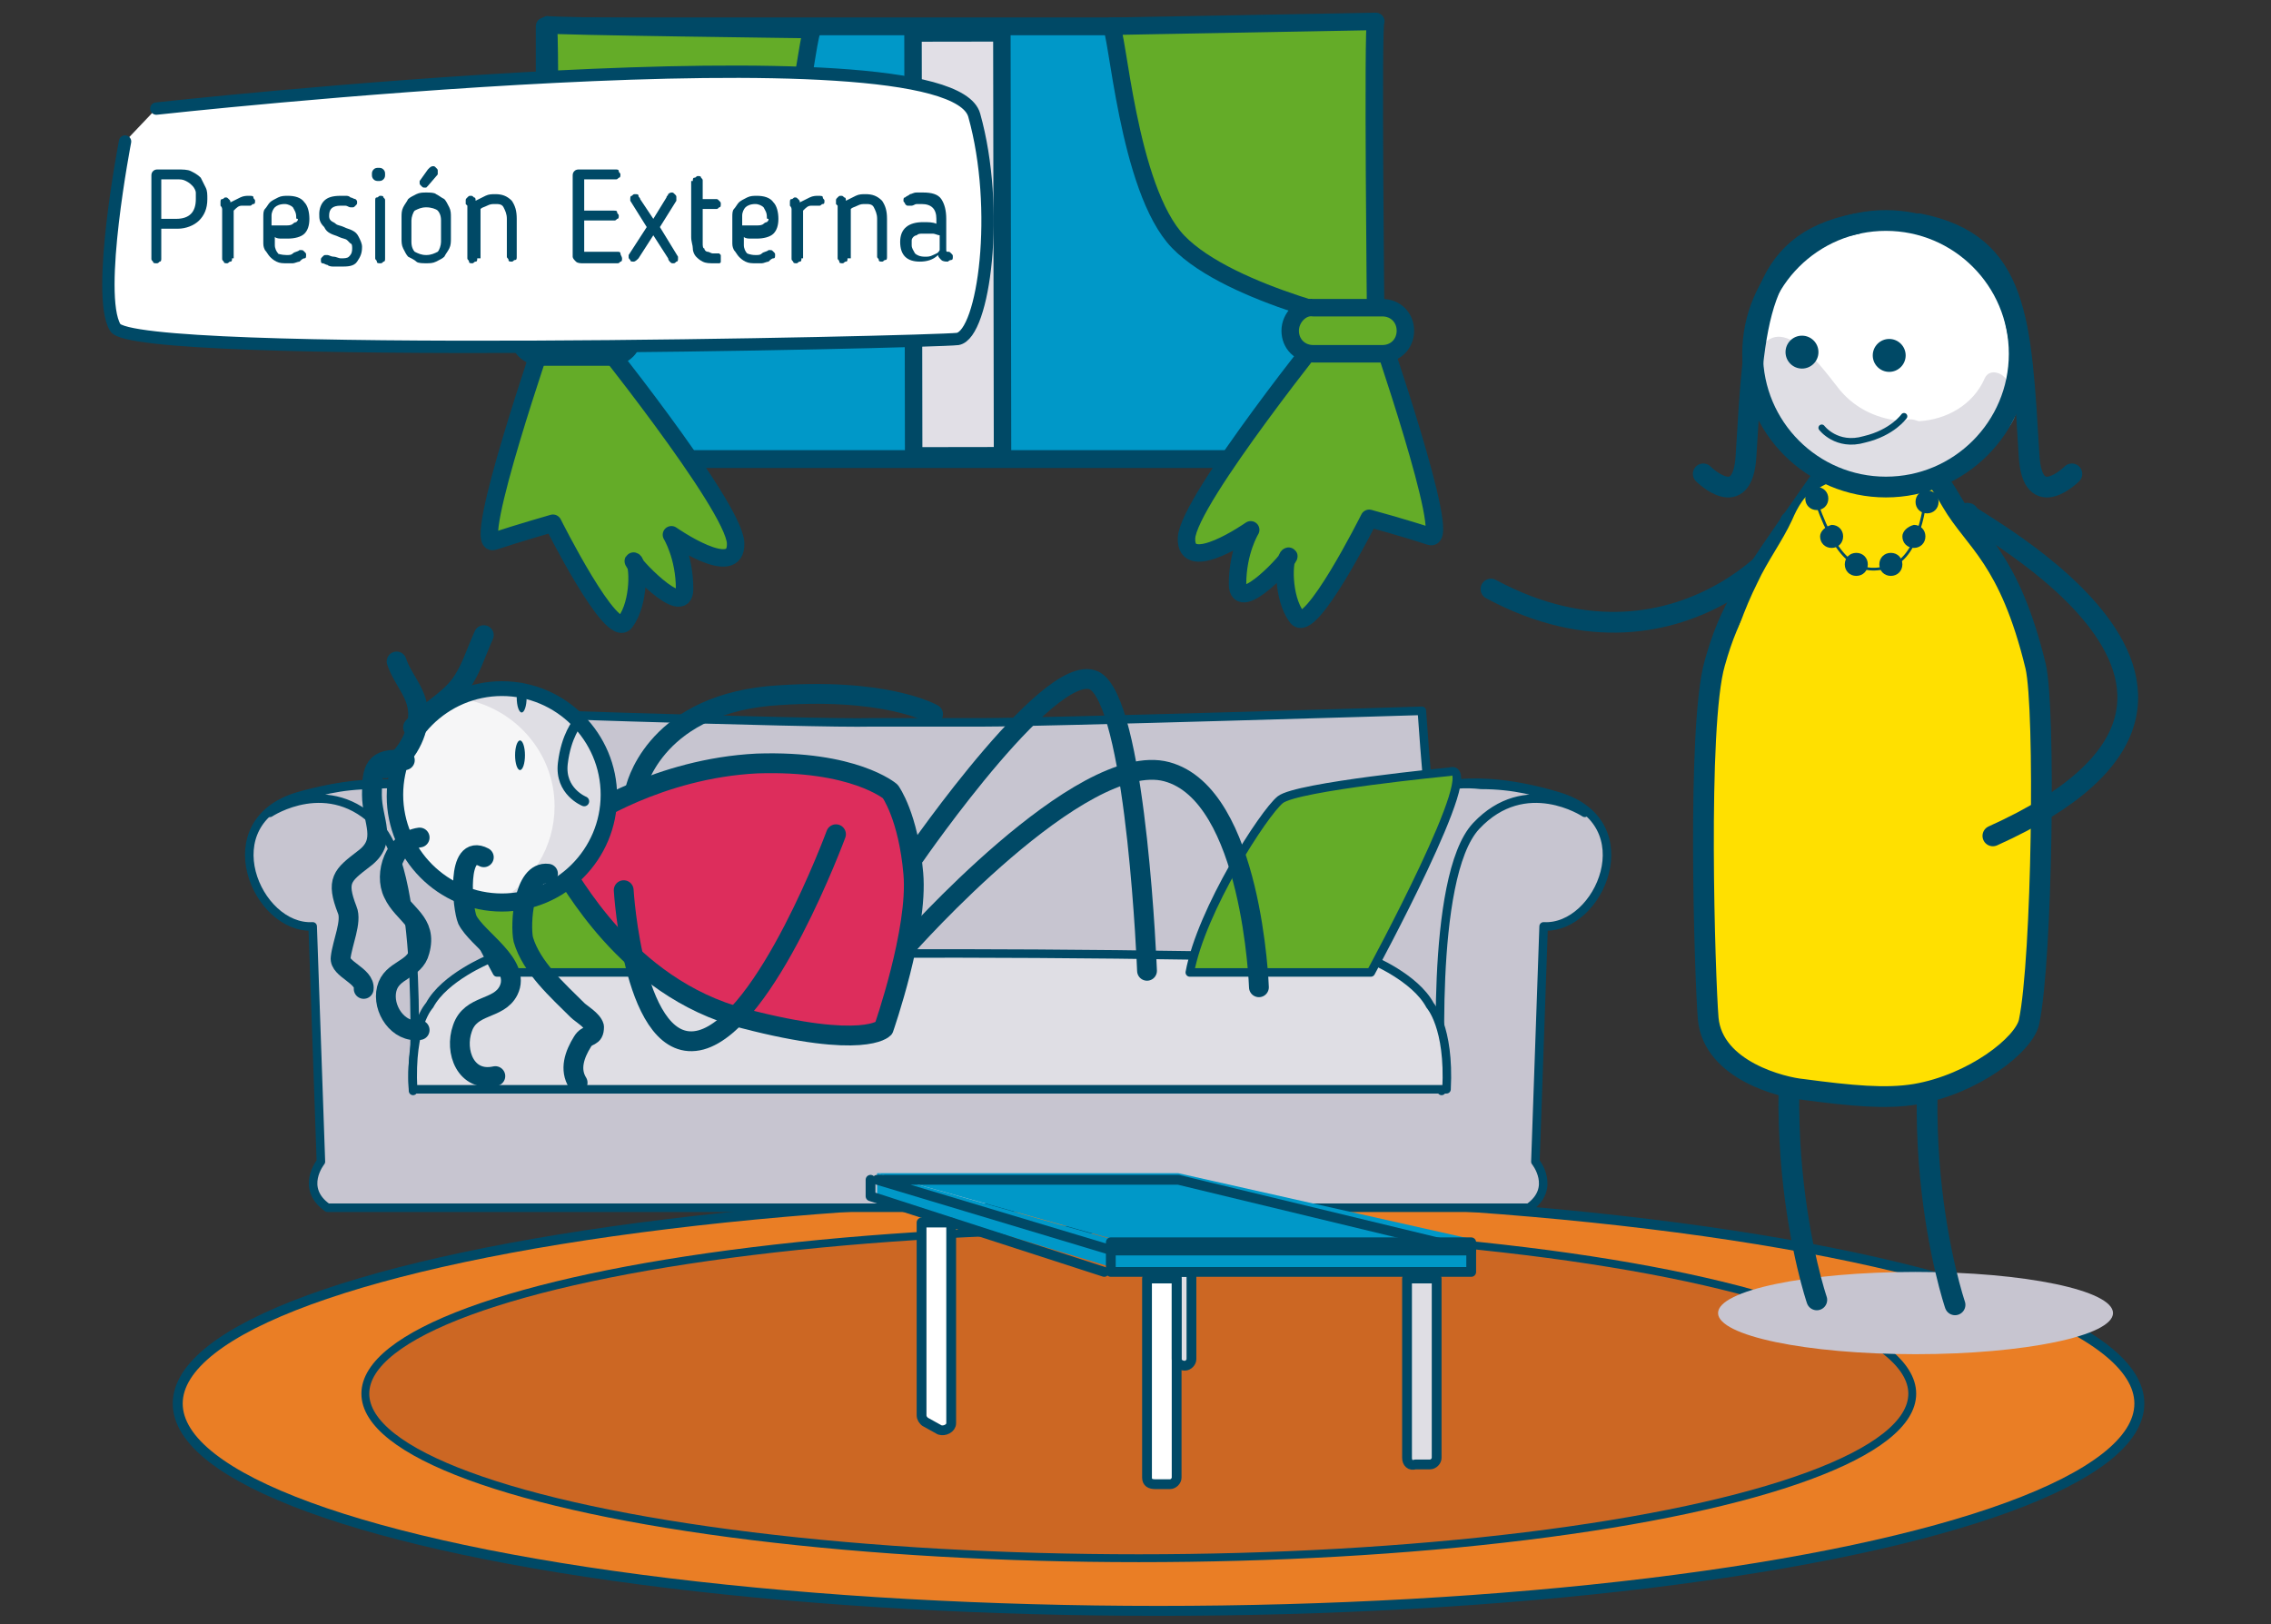 <?xml version="1.0" encoding="utf-8"?>
<!-- Generator: Adobe Illustrator 19.0.0, SVG Export Plug-In . SVG Version: 6.00 Build 0)  -->
<svg version="1.1" id="Capa_1" xmlns="http://www.w3.org/2000/svg" xmlns:xlink="http://www.w3.org/1999/xlink" x="0px" y="0px"
	 viewBox="-236 347.3 138 98.7" style="enable-background:new -236 347.3 138 98.7;" xml:space="preserve">
<rect x="-236" y="347.3" width="138" height="98.7" fill="#333333" stroke="none"/>
<style type="text/css">
	.st0{fill:#EA7E25;stroke:#004966;stroke-width:0.605;stroke-linecap:round;stroke-linejoin:round;stroke-miterlimit:10;}
	.st1{fill:#CC6723;stroke:#004966;stroke-width:0.478;stroke-linecap:round;stroke-linejoin:round;stroke-miterlimit:10;}
	.st2{fill:#0098C8;stroke:#004966;stroke-width:1.083;stroke-linecap:round;stroke-linejoin:round;stroke-miterlimit:10;}
	.st3{fill:#E1DFE6;stroke:#004966;stroke-width:1.061;stroke-linecap:round;stroke-linejoin:round;stroke-miterlimit:10;}
	.st4{fill:#64AC28;stroke:#004966;stroke-width:1.061;stroke-linecap:round;stroke-linejoin:round;stroke-miterlimit:10;}
	.st5{fill:#C7C5D0;stroke:#004966;stroke-width:0.518;stroke-linecap:round;stroke-linejoin:round;stroke-miterlimit:10;}
	.st6{fill:#DFDEE4;stroke:#004966;stroke-width:0.518;stroke-linecap:round;stroke-linejoin:round;stroke-miterlimit:10;}
	.st7{fill:#64AC28;stroke:#004966;stroke-width:0.518;stroke-linecap:round;stroke-linejoin:round;stroke-miterlimit:10;}
	.st8{fill:#DD2D5C;stroke:#004966;stroke-width:1.204;stroke-linecap:round;stroke-linejoin:round;stroke-miterlimit:10;}
	.st9{fill:#F6F6F7;}
	.st10{fill:#DFDEE4;}
	.st11{fill:#004966;}
	.st12{fill:none;stroke:#004966;stroke-width:1.204;stroke-linecap:round;stroke-linejoin:round;stroke-miterlimit:10;}
	.st13{fill:none;stroke:#004966;stroke-width:0.602;stroke-linecap:round;stroke-linejoin:round;stroke-miterlimit:10;}
	.st14{fill:#0098C8;}
	.st15{fill:#FFFFFF;}
	.st16{fill:none;stroke:#004966;stroke-width:0.595;stroke-linecap:round;stroke-linejoin:round;stroke-miterlimit:10;}
	.st17{fill:#C7C5D0;}
	.st18{fill:none;stroke:#004966;stroke-width:1.261;stroke-linecap:round;stroke-linejoin:round;stroke-miterlimit:10;}
	.st19{fill:#FFE000;}
	.st20{fill:none;stroke:#004966;stroke-width:0.167;stroke-linecap:round;stroke-linejoin:round;stroke-miterlimit:10;}
	.st21{fill:none;stroke:#004966;stroke-width:0.401;stroke-linecap:round;stroke-linejoin:round;stroke-miterlimit:10;}
	.st22{fill:#FFFFFF;stroke:#004966;stroke-width:0.75;stroke-linecap:round;stroke-miterlimit:10;}
	.st23{fill:none;}
	.st24{enable-background:new    ;}
</style>
<g>
	<ellipse class="st0" cx="-165.6" cy="432.6" rx="59.6" ry="12.6"/>
	<ellipse class="st1" cx="-166.8" cy="432" rx="47" ry="10"/>
	<g>
		<rect x="-202.9" y="348.9" class="st2" width="50.3" height="26.3"/>
		
			<rect x="-180.5" y="349.3" transform="matrix(1 -1.557133e-003 1.557133e-003 1 -0.564 -0.276)" class="st3" width="5.4" height="25.7"/>
		<g>
			<path class="st4" d="M-186.6,349.1c-0.4,0-1,9.9-4.1,13.1c-3.2,3.3-12,5.1-12,5.1s0.2-18.5,0-18.5
				C-202.9,348.9-186.2,349.1-186.6,349.1z"/>
			<path class="st4" d="M-202.8,367.4c0,0-4.6,13.3-3.2,12.8c1.5-0.5,3.6-1.1,3.6-1.1s3.6,7.2,4.4,6c0.9-1.2,0.8-3.6,0.5-3.7
				s3.1,3.6,3.1,1.7c0-2-0.8-3.3-0.8-3.3s4,2.8,3.9,0.5s-8.9-13.2-8.9-13.2L-202.8,367.4z"/>
			<path class="st4" d="M-197.5,367.6c0,0.8-0.6,1.4-1.4,1.4h-4.2c-0.8,0-1.4-0.6-1.4-1.4l0,0c0-0.8,0.6-1.4,1.4-1.4h4.2
				C-198.2,366.2-197.5,366.9-197.5,367.6L-197.5,367.6z"/>
		</g>
		<g>
			<path class="st4" d="M-168.5,348.9c0.4,0,1,9.9,4.1,13.1c3.2,3.3,12,5.1,12,5.1s-0.2-18.5,0-18.5
				C-152.1,348.6-168.9,348.9-168.5,348.9z"/>
			<path class="st4" d="M-152.3,367.1c0,0,4.6,13.3,3.2,12.8c-1.5-0.5-3.7-1.1-3.7-1.1s-3.6,7.2-4.4,6c-0.9-1.2-0.8-3.6-0.5-3.7
				s-3.1,3.7-3.1,1.7s0.8-3.3,0.8-3.3s-4,2.8-3.9,0.5s8.9-13.2,8.9-13.2L-152.3,367.1z"/>
			<path class="st4" d="M-157.6,367.4c0,0.8,0.6,1.4,1.4,1.4h4.2c0.8,0,1.4-0.6,1.4-1.4l0,0c0-0.8-0.6-1.4-1.4-1.4h-4.2
				C-156.9,365.9-157.6,366.6-157.6,367.4L-157.6,367.4z"/>
		</g>
	</g>
	<g>
		<g>
			<g>
				<path class="st5" d="M-175.9,420.7h32.8c1.7-1.2,0.4-2.8,0.4-2.8l0.5-14.3c3.4,0.2,6.2-6.3,0.9-7.9s-7.9-0.4-7.9-0.4
					c-0.1-0.5-0.4-4.8-0.4-4.8s-23,0.7-26.6,0.7c-2.7,0-6.8,0-6.8,0c-3.6,0.1-26.6-0.7-26.6-0.7s-0.3,4.3-0.4,4.8
					c0,0-2.6-1.1-7.9,0.4c-5.3,1.6-2.5,8.1,0.9,7.9l0.5,14.3c0,0-1.3,1.6,0.4,2.8h32.8H-175.9z"/>
				<path class="st5" d="M-149.3,395.4c0,0-3.9,0.8-3.7,10.3c0,0,5.1,1.5,4.6,7.9c0,0-0.8-13,2.1-16.1c3-3.2,6.6-0.8,6.6-0.8
					s-2.3-1.7-6.3-1.7C-146.9,394.9-148,394.9-149.3,395.4z"/>
				<path class="st5" d="M-210,395.4c0,0,3.9,0.8,3.7,10.3c0,0-5.1,1.5-4.6,7.9c0,0,0.8-13-2.1-16.1c-3-3.2-6.6-0.8-6.6-0.8
					s2.3-1.7,6.3-1.7C-212.4,394.9-211.3,394.9-210,395.4z"/>
				<path class="st6" d="M-152.7,405.6c0,0,2.7,1.1,3.6,2.8c0,0,1.2,1.3,1,5.1h-62.8c-0.2-3.9,1-5.1,1-5.1c0.9-1.7,3.6-2.8,3.6-2.8
					S-181,404.8-152.7,405.6z"/>
			</g>
			<g>
				<g>
					<path class="st7" d="M-147.9,394.2c0,0-9.3,0.9-10.3,1.7c-1,0.8-4.8,6.7-5.5,10.5h11C-152.7,406.4-145.7,393.5-147.9,394.2z"/>
				</g>
				<g>
					<path class="st7" d="M-210.6,394.2c0,0,9.3,0.9,10.3,1.7c1,0.8,4.8,6.7,5.5,10.5h-11C-205.8,406.4-212.8,393.5-210.6,394.2z"/>
				</g>
			</g>
		</g>
		<path class="st8" d="M-201.8,400.2c0.4,0.2,3.7,7.1,11,9s8.5,0.6,8.5,0.6s2.1-6,1.8-9.4c-0.3-3.5-1.4-5-1.4-5s-2.2-1.9-8.1-1.7
			c-6,0.3-10.4,3.3-10.4,3.3L-201.8,400.2z"/>
		<g>
			<circle class="st9" cx="-205.5" cy="395.6" r="6.5"/>
			<path class="st10" d="M-205.4,388.9c-1.2,0-2.2,0.3-3.2,0.8c3.5,0.2,6.3,3.1,6.3,6.6c0,2.5-1.4,4.7-3.5,5.8c0.1,0,0.2,0,0.4,0
				c3.7,0,6.7-3,6.7-6.7C-198.7,391.9-201.7,388.9-205.4,388.9z"/>
			<path class="st11" d="M-205.5,402.7c-3.9,0-7-3.2-7-7c0-3.9,3.2-7,7-7c3.9,0,7,3.2,7,7S-201.6,402.7-205.5,402.7z M-205.5,389.6
				c-3.3,0-6,2.7-6,6s2.7,6,6,6s6-2.7,6-6S-202.2,389.6-205.5,389.6z"/>
		</g>
		<path class="st12" d="M-180.9,404.8c0,0,10.6-12,15.8-10.6s5.6,13.1,5.6,13.1"/>
		<path class="st12" d="M-180.4,399.3c0,0,8.7-12.6,11.1-10.5c2.4,2.1,3,17.5,3,17.5"/>
		<path class="st12" d="M-198.1,401.4c0,0,0.6,10.2,4.7,9.1c4-1.1,8.2-12.5,8.2-12.5"/>
		<path class="st12" d="M-197.4,395.3c0,0,1-5,8.1-5.7c7.1-0.6,10,1.1,10,1.1"/>
		<path class="st12" d="M-211.4,393.5c-1.9-0.2-2,0.6-2,2.1c0,1.6,1,2.8-0.5,3.9c-1.3,1-1.7,1.3-1,3.1c0.3,0.7-0.3,2-0.4,2.9
			c-0.1,0.7,1.5,1.1,1.4,1.9"/>
		<path class="st12" d="M-210.5,398.2c-1.5,0.2-2.2,2.2-1.6,3.4c0.6,1.3,2.1,1.7,1.6,3.5c-0.3,1.2-1.7,1.1-2,2.3
			c-0.3,1.2,0.7,2.7,2,2.5"/>
		<path class="st12" d="M-206.6,399.4c-1.7-0.9-1.3,3.1-1,3.8c0.6,1.2,3.3,2.7,2.5,4.3c-0.6,1.2-2.3,0.8-2.8,2.3
			c-0.5,1.4,0.2,3.3,2,2.9"/>
		<path class="st12" d="M-202.7,400.4c-1.5-0.2-1.7,3.1-1.5,4c0.5,1.7,2.1,3.1,3.3,4.3c0.2,0.2,0.9,0.6,1,1c0,0.7-0.4,0.4-0.7,0.9
			c-0.5,0.8-0.8,1.7-0.3,2.5"/>
		<path class="st12" d="M-212.6,394c1.1-0.4,2-2,2-3.1c0.1-1.4-0.9-2.2-1.3-3.4"/>
		<path class="st12" d="M-210.9,391.5c0.8-0.9,2-1.5,2.8-2.5c0.7-0.9,1-2,1.5-3.1"/>
		<ellipse class="st11" cx="-204.4" cy="393.2" rx="0.3" ry="0.9"/>
		<ellipse class="st11" cx="-204.3" cy="389.7" rx="0.3" ry="0.9"/>
		<path class="st13" d="M-200.9,391.2c0,0-0.7,0.8-0.9,2.5s1.3,2.3,1.3,2.3"/>
	</g>
	<g>
		<rect x="-168.5" y="422.8" class="st14" width="21.9" height="1.8"/>
		<path class="st15" d="M-166.3,437.1v-12.7h1.8v12.7c0,0.2-0.2,0.4-0.4,0.4h-0.9C-166.1,437.5-166.3,437.4-166.3,437.1"/>
		<path class="st15" d="M-180,433.3v-12.5l1.8,0.7v12.2c0,0.3-0.4,0.5-0.7,0.4l-0.9-0.5C-179.9,433.6-180,433.5-180,433.3"/>
		<path class="st10" d="M-150.5,435.9v-11.5h1.8v11.5c0,0.2-0.2,0.4-0.4,0.4h-0.9C-150.3,436.4-150.5,436.2-150.5,435.9"/>
		<path class="st10" d="M-164.5,429.9v-5.3h0.9v5.3c0,0.2-0.2,0.4-0.4,0.4C-164.3,430.3-164.5,430.1-164.5,429.9"/>
		<polygon class="st14" points="-168.4,422.6 -182.7,418.6 -164.4,418.6 -146.6,422.6 		"/>
		<polyline class="st14" points="-182.7,418.6 -182.7,420 -168.5,424.3 -168.5,422.6 		"/>
		<rect x="-168.5" y="422.8" class="st16" width="21.9" height="1.8"/>
		<path class="st16" d="M-166.3,437.1V425h1.8v12.1c0,0.2-0.2,0.4-0.4,0.4h-0.9C-166.1,437.5-166.3,437.4-166.3,437.1z"/>
		<path class="st16" d="M-180,433.3v-11.7h1.8v12.2c0,0.3-0.4,0.5-0.7,0.4l-0.9-0.5C-179.9,433.6-180,433.5-180,433.3z"/>
		<path class="st16" d="M-150.5,435.9V425h1.8v10.9c0,0.2-0.2,0.4-0.4,0.4h-0.9C-150.3,436.4-150.5,436.2-150.5,435.9z"/>
		<path class="st16" d="M-164.5,429.9v-5.3h0.9v5.3c0,0.2-0.2,0.4-0.4,0.4C-164.3,430.3-164.5,430.1-164.5,429.9z"/>
		<polygon class="st16" points="-168.4,423.3 -182.7,419 -164.4,419 -146.6,423.3 		"/>
		<polyline class="st16" points="-183.1,419 -183.1,420 -168.9,424.6 		"/>
	</g>
	<ellipse class="st17" cx="-119.6" cy="427.1" rx="12" ry="2.5"/>
	<g>
		<path class="st18" d="M-125.6,426.3c0,0-4.2-12.3,0.6-25.7"/>
		<path class="st18" d="M-117.2,426.6c0,0-4.2-12.3,0.6-25.7"/>
		<g>
			<path class="st18" d="M-127.2,379c1.6-0.4-6.3,10.5-18.2,4.1"/>
			<path class="st19" d="M-117.7,377.8c1.4,2.4,3.5,3.4,5.1,10c0.6,2.6,0.4,17.8-0.4,21.6c-0.3,1.4-3.4,3.8-6.9,4.4
				c-1.8,0.3-3.9,0.1-6.9-0.3c-1.1-0.1-5.4-1.1-5.7-4.3c-0.2-2.4-0.7-17.8,0.4-21.6c0.9-3.2,1.9-4.7,5.9-10.4c4-5.7,3.7-5.6,3.7-5.6
				S-119.1,375.3-117.7,377.8"/>
			<path class="st18" d="M-117.4,377.8c1.4,2.4,3.5,3.4,5.1,10c0.6,2.6,0.4,17.8-0.4,21.6c-0.3,1.4-3.4,3.8-6.9,4.4
				c-1.8,0.3-3.9,0.1-6.9-0.3c-1.1-0.1-5.4-1.1-5.7-4.3c-0.2-2.4-0.7-17.8,0.4-21.6c0.9-3.2,1.9-4.7,5.9-10.4c4-5.7,3.7-5.6,3.7-5.6
				S-118.8,375.3-117.4,377.8z"/>
			<path class="st19" d="M-129.2,382.7c0.6-1.3,1.5-2.5,2.1-3.8c0.3-0.7,0.8-1.7,1.6-1.9c0.1-0.1,0.3-0.2,0.5-0.3
				c-0.2-0.1-0.4-0.2-0.6-0.3c-0.2-0.1-0.4-0.3-0.7-0.4c1.3,0.3,2.6,0.6,3.7,1.4c-0.1,0-0.3,0-0.4-0.1c0.3,0.3-1.9-0.4-1.9,0.1
				c0,1.4-0.8,2.6-1.5,3.7c-1,1.6-2.2,4.4-1.2,5.9c1.3,2,6.4,1.2,8.7,0.5c5.8-1.8,0.8,1.9-1.4,2.1c-2.5,0.3-3.7,0.5-6.2,0.1
				c-5.7-0.8-4.5,3.4-4.6,3.2C-131.9,390.1-130.8,385.9-129.2,382.7"/>
			<path class="st15" d="M-129.8,368.8c0,4.5,3.6,8.1,8.1,8.1s8.1-3.6,8.1-8.1s-3.6-8.1-8.1-8.1S-129.8,364.3-129.8,368.8"/>
			<path class="st10" d="M-122.7,376.8c-0.8-0.3-1.5-0.5-2.3-0.8h0.1c-0.2-0.1-0.4-0.2-0.6-0.3c-2.3-1.3-4.9-4.2-3.7-6.9
				c1.4-2.9,4.1,1.1,5,2.2c1,1.2,2.4,1.8,3.9,1.9c0.3-0.2,0.6-0.1,0.9,0c1.7-0.1,3.3-1,4-2.6c0.3-0.7,1.3-0.3,1.4,0.3
				c0.6-0.3,1.4,0.4,1,1c-0.2,0.3-0.3,0.5-0.5,0.7c-0.1,0.7-0.6,1.2-1.2,1.7c-0.2,0.1-0.4,0.2-0.5,0.2c0,0.1-0.1,0.3-0.2,0.4
				c-2.2,1.7-4.9,2.5-7.5,2C-122.8,376.6-122.7,376.7-122.7,376.8"/>
			<circle class="st18" cx="-121.4" cy="368.8" r="8.1"/>
			<path class="st18" d="M-132.5,376.1c0,0,2.4,2.4,2.6-1.1c0.5-8.2,0.6-12.9,6.7-14.1"/>
			<path class="st18" d="M-110.1,376.1c0,0-2.4,2.4-2.6-1.1c-0.5-8.2-0.6-12.9-6.7-14.1"/>
			<path class="st11" d="M-119.6,377.8c0,0.4,0.3,0.7,0.7,0.7s0.7-0.3,0.7-0.7c0-0.4-0.3-0.7-0.7-0.7S-119.6,377.4-119.6,377.8"/>
			<path class="st11" d="M-120.4,379.9c0,0.4,0.3,0.7,0.7,0.7s0.7-0.3,0.7-0.7c0-0.4-0.3-0.7-0.7-0.7
				C-120.1,379.3-120.4,379.6-120.4,379.9"/>
			<path class="st11" d="M-121.8,381.6c0,0.4,0.3,0.7,0.7,0.7s0.7-0.3,0.7-0.7s-0.3-0.7-0.7-0.7
				C-121.5,380.9-121.8,381.2-121.8,381.6"/>
			<path class="st11" d="M-123.9,381.6c0,0.4,0.3,0.7,0.7,0.7s0.7-0.3,0.7-0.7s-0.3-0.7-0.7-0.7
				C-123.6,380.9-123.9,381.2-123.9,381.6"/>
			<path class="st11" d="M-125.4,379.9c0,0.4,0.3,0.7,0.7,0.7s0.7-0.3,0.7-0.7c0-0.4-0.3-0.7-0.7-0.7
				C-125.1,379.3-125.4,379.6-125.4,379.9"/>
			<path class="st11" d="M-126.3,377.6c0,0.4,0.3,0.7,0.7,0.7s0.7-0.3,0.7-0.7c0-0.4-0.3-0.7-0.7-0.7
				C-126,376.9-126.3,377.2-126.3,377.6"/>
			<path class="st20" d="M-119,377.6c0,0-0.3,3.5-2.1,4.1c-1.8,0.6-3.2-0.1-4.5-3.8"/>
			<path class="st18" d="M-116.4,378.5c-1.6-0.4,21.5,10.6,1.5,19.6"/>
		</g>
		<circle class="st11" cx="-126.5" cy="368.7" r="1"/>
		<circle class="st11" cx="-121.2" cy="368.9" r="1"/>
		<path class="st21" d="M-125.3,373.3c0,0,0.9,1.2,2.6,0.7c1.7-0.4,2.4-1.4,2.4-1.4"/>
	</g>
</g>
<path class="st22" d="M-228.4,355.9c0,0-1.8,9.3-0.6,11.3c1.1,2,49.5,0.9,51.2,0.7c1.6-0.3,2.6-7.9,1-13.6s-49.7-0.4-49.7-0.4"/>
<rect x="-229.1" y="357.5" class="st23" width="53.1" height="8.9"/>
<g class="st24">
	<path class="st11" d="M-226.2,361.2v1.8c0,0.1,0,0.2-0.1,0.2c-0.1,0.1-0.1,0.1-0.2,0.1c-0.1,0-0.2,0-0.2-0.1
		c-0.1-0.1-0.1-0.1-0.1-0.2v-5c0-0.1,0-0.2,0.1-0.3c0.1-0.1,0.2-0.1,0.3-0.1h1.2c0.3,0,0.6,0,0.8,0.1s0.4,0.2,0.6,0.4
		c0.1,0.2,0.2,0.4,0.3,0.6c0.1,0.2,0.1,0.4,0.1,0.7c0,0.6-0.2,1-0.5,1.3s-0.8,0.5-1.3,0.5H-226.2z M-226.2,360.6h0.9
		c0.4,0,0.7-0.1,0.9-0.3c0.2-0.2,0.3-0.5,0.3-0.9c0-0.1,0-0.3,0-0.4c0-0.1-0.1-0.3-0.2-0.4c-0.1-0.1-0.2-0.2-0.4-0.3
		c-0.2-0.1-0.3-0.1-0.6-0.1h-0.9V360.6z"/>
	<path class="st11" d="M-221.9,363c0,0.1,0,0.2-0.1,0.2s-0.1,0.1-0.2,0.1c-0.1,0-0.2,0-0.2-0.1c-0.1-0.1-0.1-0.1-0.1-0.2v-2.7
		c0-0.1,0-0.2,0-0.3c0-0.1-0.1-0.2-0.1-0.2c0,0,0-0.1,0-0.1c0,0,0-0.1,0-0.1c0-0.1,0-0.2,0.1-0.2s0.1-0.1,0.2-0.1
		c0.1,0,0.1,0,0.2,0.1s0.1,0.1,0.1,0.2c0.2-0.1,0.4-0.2,0.6-0.3c0.2-0.1,0.4-0.1,0.5-0.1c0.2,0,0.3,0,0.3,0.1s0.1,0.1,0.1,0.2
		c0,0.1,0,0.2-0.1,0.2s-0.1,0.1-0.2,0.1c-0.2,0-0.3,0-0.5,0c-0.2,0-0.3,0.1-0.5,0.3c0,0,0,0.1,0,0.1c0,0,0,0.1,0,0.1V363z"/>
	<path class="st11" d="M-218.6,362.8c0.2,0,0.3,0,0.4-0.1s0.3-0.1,0.4-0.2c0,0,0,0,0,0c0,0,0,0,0.1,0c0.1,0,0.1,0,0.2,0.1
		c0.1,0.1,0.1,0.1,0.1,0.2c0,0.1,0,0.2-0.1,0.2s-0.2,0.1-0.3,0.2c-0.1,0-0.3,0.1-0.4,0.1s-0.3,0-0.4,0c-0.2,0-0.4,0-0.6-0.1
		c-0.2-0.1-0.3-0.2-0.4-0.3c-0.1-0.1-0.2-0.3-0.3-0.4c-0.1-0.2-0.1-0.3-0.1-0.5v-1.5c0-0.2,0-0.4,0.1-0.5s0.2-0.3,0.3-0.4
		s0.3-0.2,0.5-0.3s0.4-0.1,0.6-0.1c0.4,0,0.8,0.1,1,0.4c0.2,0.2,0.3,0.6,0.3,1c0,0.4-0.1,0.7-0.3,0.9c-0.2,0.2-0.6,0.3-1,0.3
		c-0.1,0-0.3,0-0.4,0c-0.1,0-0.3,0-0.4-0.1v0.5c0,0.2,0.1,0.4,0.2,0.5C-219.2,362.7-218.9,362.8-218.6,362.8z M-218,360.5
		c0-0.3-0.1-0.4-0.2-0.6c-0.1-0.1-0.3-0.2-0.5-0.2c-0.3,0-0.5,0.1-0.6,0.2s-0.2,0.3-0.2,0.5v0.6c0.1,0,0.3,0,0.5,0
		c0.2,0,0.3,0,0.4,0c0.1,0,0.3,0,0.4-0.1s0.2-0.1,0.2-0.1c0.1-0.1,0.1-0.1,0.1-0.2C-218,360.6-218,360.6-218,360.5z"/>
	<path class="st11" d="M-216.6,360.3c0-0.3,0.1-0.6,0.3-0.8s0.5-0.3,1-0.3c0.1,0,0.2,0,0.3,0c0.1,0,0.2,0,0.3,0.1
		c0.1,0,0.2,0.1,0.3,0.1c0.1,0.1,0.1,0.1,0.1,0.2c0,0.1,0,0.1-0.1,0.2c-0.1,0.1-0.1,0.1-0.2,0.1c0,0-0.1,0-0.1,0
		c-0.1,0-0.2-0.1-0.3-0.1c-0.1,0-0.2,0-0.3,0c-0.5,0-0.7,0.2-0.7,0.6c0,0.1,0,0.2,0.1,0.3c0.1,0.1,0.2,0.1,0.3,0.2
		c0.1,0.1,0.3,0.1,0.5,0.2c0.2,0.1,0.3,0.1,0.5,0.2s0.3,0.2,0.4,0.4s0.2,0.4,0.2,0.6c0,0.4-0.1,0.6-0.3,0.9s-0.6,0.3-1,0.3
		c-0.1,0-0.2,0-0.4,0c-0.1,0-0.3,0-0.4-0.1c-0.1,0-0.2-0.1-0.3-0.1s-0.1-0.1-0.1-0.2c0-0.1,0-0.1,0.1-0.2c0.1-0.1,0.1-0.1,0.2-0.1
		c0,0,0,0,0.1,0c0,0,0,0,0,0c0.1,0,0.2,0.1,0.4,0.1c0.1,0,0.3,0.1,0.4,0.1c0.2,0,0.4,0,0.5-0.1s0.2-0.2,0.2-0.5c0-0.1,0-0.3-0.1-0.3
		c-0.1-0.1-0.1-0.1-0.2-0.2c-0.1-0.1-0.3-0.1-0.5-0.2c-0.2-0.1-0.3-0.1-0.5-0.2s-0.3-0.2-0.4-0.4
		C-216.6,360.8-216.6,360.6-216.6,360.3z"/>
	<path class="st11" d="M-212.6,357.9c0,0.1,0,0.2-0.1,0.3c-0.1,0.1-0.2,0.1-0.3,0.1c-0.1,0-0.2,0-0.3-0.1c-0.1-0.1-0.1-0.2-0.1-0.3
		s0-0.2,0.1-0.3c0.1-0.1,0.2-0.1,0.3-0.1c0.1,0,0.2,0,0.3,0.1C-212.6,357.7-212.6,357.8-212.6,357.9z M-212.6,363
		c0,0.1,0,0.2-0.1,0.2c-0.1,0.1-0.1,0.1-0.2,0.1c-0.1,0-0.2,0-0.2-0.1s-0.1-0.1-0.1-0.2v-3.5c0-0.1,0-0.2,0.1-0.2s0.1-0.1,0.2-0.1
		c0.1,0,0.2,0,0.2,0.1c0.1,0.1,0.1,0.1,0.1,0.2V363z"/>
	<path class="st11" d="M-210.1,363.3c-0.2,0-0.5,0-0.6-0.1s-0.3-0.2-0.5-0.3c-0.1-0.1-0.2-0.3-0.3-0.5c-0.1-0.2-0.1-0.4-0.1-0.6
		v-1.3c0-0.2,0-0.4,0.1-0.6s0.2-0.3,0.3-0.5c0.1-0.1,0.3-0.2,0.5-0.3c0.2-0.1,0.4-0.1,0.6-0.1s0.5,0,0.6,0.1
		c0.2,0.1,0.3,0.2,0.5,0.3c0.1,0.1,0.2,0.3,0.3,0.5s0.1,0.4,0.1,0.6v1.3c0,0.2,0,0.4-0.1,0.6c-0.1,0.2-0.2,0.3-0.3,0.5
		c-0.1,0.1-0.3,0.2-0.5,0.3S-209.9,363.3-210.1,363.3z M-210.1,362.8c0.3,0,0.5-0.1,0.7-0.2c0.1-0.1,0.2-0.4,0.2-0.6v-1.3
		c0-0.3-0.1-0.5-0.2-0.6c-0.1-0.1-0.4-0.2-0.7-0.2s-0.5,0.1-0.7,0.2c-0.1,0.1-0.2,0.4-0.2,0.6v1.3c0,0.3,0.1,0.5,0.2,0.6
		C-210.6,362.7-210.4,362.8-210.1,362.8z M-210,357.6c0.1-0.1,0.1-0.1,0.1-0.1c0,0,0.1-0.1,0.2-0.1c0.1,0,0.1,0,0.2,0.1
		s0.1,0.1,0.1,0.2c0,0,0,0,0,0.1c0,0,0,0,0,0.1l-0.6,0.7c0,0-0.1,0.1-0.1,0.1s-0.1,0-0.1,0c-0.1,0-0.1,0-0.2-0.1
		c-0.1-0.1-0.1-0.1-0.1-0.2c0,0,0-0.1,0-0.1L-210,357.6z"/>
	<path class="st11" d="M-207,363c0,0.1,0,0.2-0.1,0.2s-0.1,0.1-0.2,0.1c-0.1,0-0.2,0-0.2-0.1s-0.1-0.1-0.1-0.2v-2.7
		c0-0.1,0-0.2,0-0.3s0-0.1,0-0.1c0,0,0-0.1,0-0.1s0,0-0.1-0.1c0,0,0,0,0-0.1c0,0,0-0.1,0-0.1c0-0.1,0-0.1,0.1-0.2
		c0.1-0.1,0.1-0.1,0.2-0.1c0.1,0,0.1,0,0.2,0.1c0.1,0,0.1,0.1,0.1,0.2c0.2-0.1,0.4-0.2,0.6-0.3s0.4-0.1,0.6-0.1c0.4,0,0.7,0.1,1,0.4
		c0.2,0.3,0.3,0.6,0.3,1.1v2.3c0,0.1,0,0.2-0.1,0.2s-0.1,0.1-0.2,0.1c-0.1,0-0.2,0-0.2-0.1s-0.1-0.1-0.1-0.2v-2.3
		c0-0.3-0.1-0.5-0.2-0.7c-0.1-0.2-0.3-0.2-0.5-0.2c-0.2,0-0.3,0-0.5,0.1s-0.3,0.1-0.4,0.2c0,0.1,0,0.2,0,0.2V363z"/>
	<path class="st11" d="M-198.2,363c0,0.1,0,0.2-0.1,0.2c-0.1,0.1-0.1,0.1-0.2,0.1h-2.1c-0.1,0-0.3,0-0.4-0.1
		c-0.1-0.1-0.2-0.2-0.2-0.3V358c0-0.1,0-0.2,0.1-0.3c0.1-0.1,0.2-0.1,0.3-0.1h2.2c0.1,0,0.2,0,0.2,0.1s0.1,0.1,0.1,0.2
		c0,0.1,0,0.2-0.1,0.2c-0.1,0.1-0.1,0.1-0.2,0.1h-1.9v1.9h1.8c0.1,0,0.2,0,0.2,0.1s0.1,0.1,0.1,0.2s0,0.2-0.1,0.2
		c-0.1,0.1-0.1,0.1-0.2,0.1h-1.8v1.9h2c0.1,0,0.2,0,0.2,0.1S-198.2,362.9-198.2,363z"/>
	<path class="st11" d="M-194.8,362.9c0,0,0,0.1,0,0.1c0,0.1,0,0.2-0.1,0.2c-0.1,0.1-0.1,0.1-0.2,0.1c-0.1,0-0.1,0-0.2-0.1
		c0,0-0.1-0.1-0.1-0.2l-0.9-1.4l-0.9,1.4c-0.1,0.1-0.2,0.2-0.3,0.2c-0.1,0-0.2,0-0.2-0.1c-0.1-0.1-0.1-0.1-0.1-0.2c0,0,0-0.1,0-0.1
		l1.1-1.7l-1-1.6c0,0,0-0.1,0-0.1c0-0.1,0-0.2,0.1-0.2c0.1-0.1,0.1-0.1,0.2-0.1c0.1,0,0.2,0,0.2,0.1s0.1,0.1,0.1,0.2l0.8,1.2
		l0.8-1.3c0-0.1,0.1-0.1,0.1-0.2c0,0,0.1-0.1,0.2-0.1s0.1,0,0.2,0.1s0.1,0.1,0.1,0.2c0,0,0,0.1,0,0.1c0,0,0,0,0,0.1l-1,1.6
		L-194.8,362.9z"/>
	<path class="st11" d="M-193.9,358.3c0-0.1,0-0.2,0.1-0.2s0.1-0.1,0.2-0.1c0.1,0,0.2,0,0.2,0.1c0.1,0.1,0.1,0.1,0.1,0.2v1.1h0.8
		c0.1,0,0.1,0,0.2,0.1c0.1,0.1,0.1,0.1,0.1,0.2c0,0.1,0,0.2-0.1,0.2c-0.1,0.1-0.1,0.1-0.2,0.1h-0.8v1.6c0,0.2,0,0.4,0,0.5
		c0,0.1,0,0.3,0.1,0.3c0,0.1,0.1,0.2,0.2,0.2s0.2,0.1,0.3,0.1c0,0,0.1,0,0.1,0c0,0,0,0,0.1,0c0,0,0.1,0,0.1,0c0,0,0.1,0,0.1,0
		s0.1,0.1,0.1,0.1s0,0.1,0,0.2c0,0.1,0,0.1,0,0.2s-0.1,0.1-0.1,0.1c0,0-0.1,0-0.1,0c-0.1,0-0.1,0-0.2,0c-0.3,0-0.5,0-0.7-0.1
		s-0.3-0.2-0.4-0.3s-0.2-0.3-0.2-0.5c0-0.2-0.1-0.4-0.1-0.7V358.3z"/>
	<path class="st11" d="M-190.1,362.8c0.2,0,0.3,0,0.4-0.1s0.3-0.1,0.4-0.2c0,0,0,0,0,0c0,0,0,0,0.1,0c0.1,0,0.1,0,0.2,0.1
		c0.1,0.1,0.1,0.1,0.1,0.2c0,0.1,0,0.2-0.1,0.2s-0.2,0.1-0.3,0.2c-0.1,0-0.3,0.1-0.4,0.1s-0.3,0-0.4,0c-0.2,0-0.4,0-0.6-0.1
		c-0.2-0.1-0.3-0.2-0.4-0.3c-0.1-0.1-0.2-0.3-0.3-0.4c-0.1-0.2-0.1-0.3-0.1-0.5v-1.5c0-0.2,0-0.4,0.1-0.5s0.2-0.3,0.3-0.4
		s0.3-0.2,0.5-0.3s0.4-0.1,0.6-0.1c0.4,0,0.8,0.1,1,0.4c0.2,0.2,0.3,0.6,0.3,1c0,0.4-0.1,0.7-0.3,0.9c-0.2,0.2-0.6,0.3-1,0.3
		c-0.1,0-0.3,0-0.4,0c-0.1,0-0.3,0-0.4-0.1v0.5c0,0.2,0.1,0.4,0.2,0.5C-190.6,362.7-190.4,362.8-190.1,362.8z M-189.4,360.5
		c0-0.3-0.1-0.4-0.2-0.6c-0.1-0.1-0.3-0.2-0.5-0.2c-0.3,0-0.5,0.1-0.6,0.2s-0.2,0.3-0.2,0.5v0.6c0.1,0,0.3,0,0.5,0
		c0.2,0,0.3,0,0.4,0c0.1,0,0.3,0,0.4-0.1s0.2-0.1,0.2-0.1c0.1-0.1,0.1-0.1,0.1-0.2C-189.4,360.6-189.4,360.6-189.4,360.5z"/>
	<path class="st11" d="M-187.3,363c0,0.1,0,0.2-0.1,0.2s-0.1,0.1-0.2,0.1c-0.1,0-0.2,0-0.2-0.1c-0.1-0.1-0.1-0.1-0.1-0.2v-2.7
		c0-0.1,0-0.2,0-0.3c0-0.1-0.1-0.2-0.1-0.2c0,0,0-0.1,0-0.1c0,0,0-0.1,0-0.1c0-0.1,0-0.2,0.1-0.2s0.1-0.1,0.2-0.1
		c0.1,0,0.1,0,0.2,0.1s0.1,0.1,0.1,0.2c0.2-0.1,0.4-0.2,0.6-0.3c0.2-0.1,0.4-0.1,0.5-0.1c0.2,0,0.3,0,0.3,0.1s0.1,0.1,0.1,0.2
		c0,0.1,0,0.2-0.1,0.2s-0.1,0.1-0.2,0.1c-0.2,0-0.3,0-0.5,0c-0.2,0-0.3,0.1-0.5,0.3c0,0,0,0.1,0,0.1c0,0,0,0.1,0,0.1V363z"/>
	<path class="st11" d="M-184.5,363c0,0.1,0,0.2-0.1,0.2s-0.1,0.1-0.2,0.1c-0.1,0-0.2,0-0.2-0.1s-0.1-0.1-0.1-0.2v-2.7
		c0-0.1,0-0.2,0-0.3s0-0.1,0-0.1c0,0,0-0.1,0-0.1s0,0-0.1-0.1c0,0,0,0,0-0.1c0,0,0-0.1,0-0.1c0-0.1,0-0.1,0.1-0.2
		c0.1-0.1,0.1-0.1,0.2-0.1c0.1,0,0.1,0,0.2,0.1c0.1,0,0.1,0.1,0.1,0.2c0.2-0.1,0.4-0.2,0.6-0.3s0.4-0.1,0.6-0.1c0.4,0,0.7,0.1,1,0.4
		c0.2,0.3,0.3,0.6,0.3,1.1v2.3c0,0.1,0,0.2-0.1,0.2s-0.1,0.1-0.2,0.1c-0.1,0-0.2,0-0.2-0.1s-0.1-0.1-0.1-0.2v-2.3
		c0-0.3-0.1-0.5-0.2-0.7c-0.1-0.2-0.3-0.2-0.5-0.2c-0.2,0-0.3,0-0.5,0.1s-0.3,0.1-0.4,0.2c0,0.1,0,0.2,0,0.2V363z"/>
	<path class="st11" d="M-179.1,360.6c0-0.6-0.3-0.9-0.9-0.9c-0.1,0-0.3,0-0.3,0c-0.1,0-0.2,0.1-0.3,0.1c0,0,0,0-0.1,0
		c0,0-0.1,0-0.1,0c-0.1,0-0.1,0-0.2-0.1c0-0.1-0.1-0.1-0.1-0.2c0-0.1,0-0.2,0.1-0.2c0.1-0.1,0.2-0.1,0.3-0.2c0.1,0,0.2-0.1,0.4-0.1
		c0.1,0,0.3,0,0.4,0c0.5,0,0.9,0.1,1.1,0.4c0.2,0.3,0.3,0.7,0.3,1.2v1.8c0,0.2,0,0.2,0.1,0.2c0,0,0,0,0,0c0,0,0,0,0,0
		c0.1,0,0.1,0,0.2,0.1s0.1,0.1,0.1,0.2c0,0.1,0,0.2-0.1,0.2c-0.1,0-0.2,0.1-0.2,0.1c-0.1,0-0.3,0-0.4-0.1c-0.1-0.1-0.2-0.2-0.2-0.3
		c-0.3,0.3-0.7,0.4-1.1,0.4c-0.4,0-0.7-0.1-0.9-0.3c-0.2-0.2-0.3-0.5-0.3-0.9v0c0-0.8,0.5-1.2,1.4-1.2c0.3,0,0.6,0,0.8,0.1V360.6z
		 M-179.9,361.5c-0.2,0-0.3,0-0.4,0.1c-0.1,0-0.2,0.1-0.2,0.1s-0.1,0.1-0.1,0.2c0,0.1,0,0.2,0,0.3v0c0,0.2,0.1,0.3,0.2,0.5
		c0.1,0.1,0.3,0.2,0.6,0.2c0.2,0,0.3,0,0.5-0.1s0.3-0.1,0.4-0.3v-0.9c-0.1,0-0.3-0.1-0.4-0.1S-179.8,361.5-179.9,361.5z"/>
</g>
</svg>
